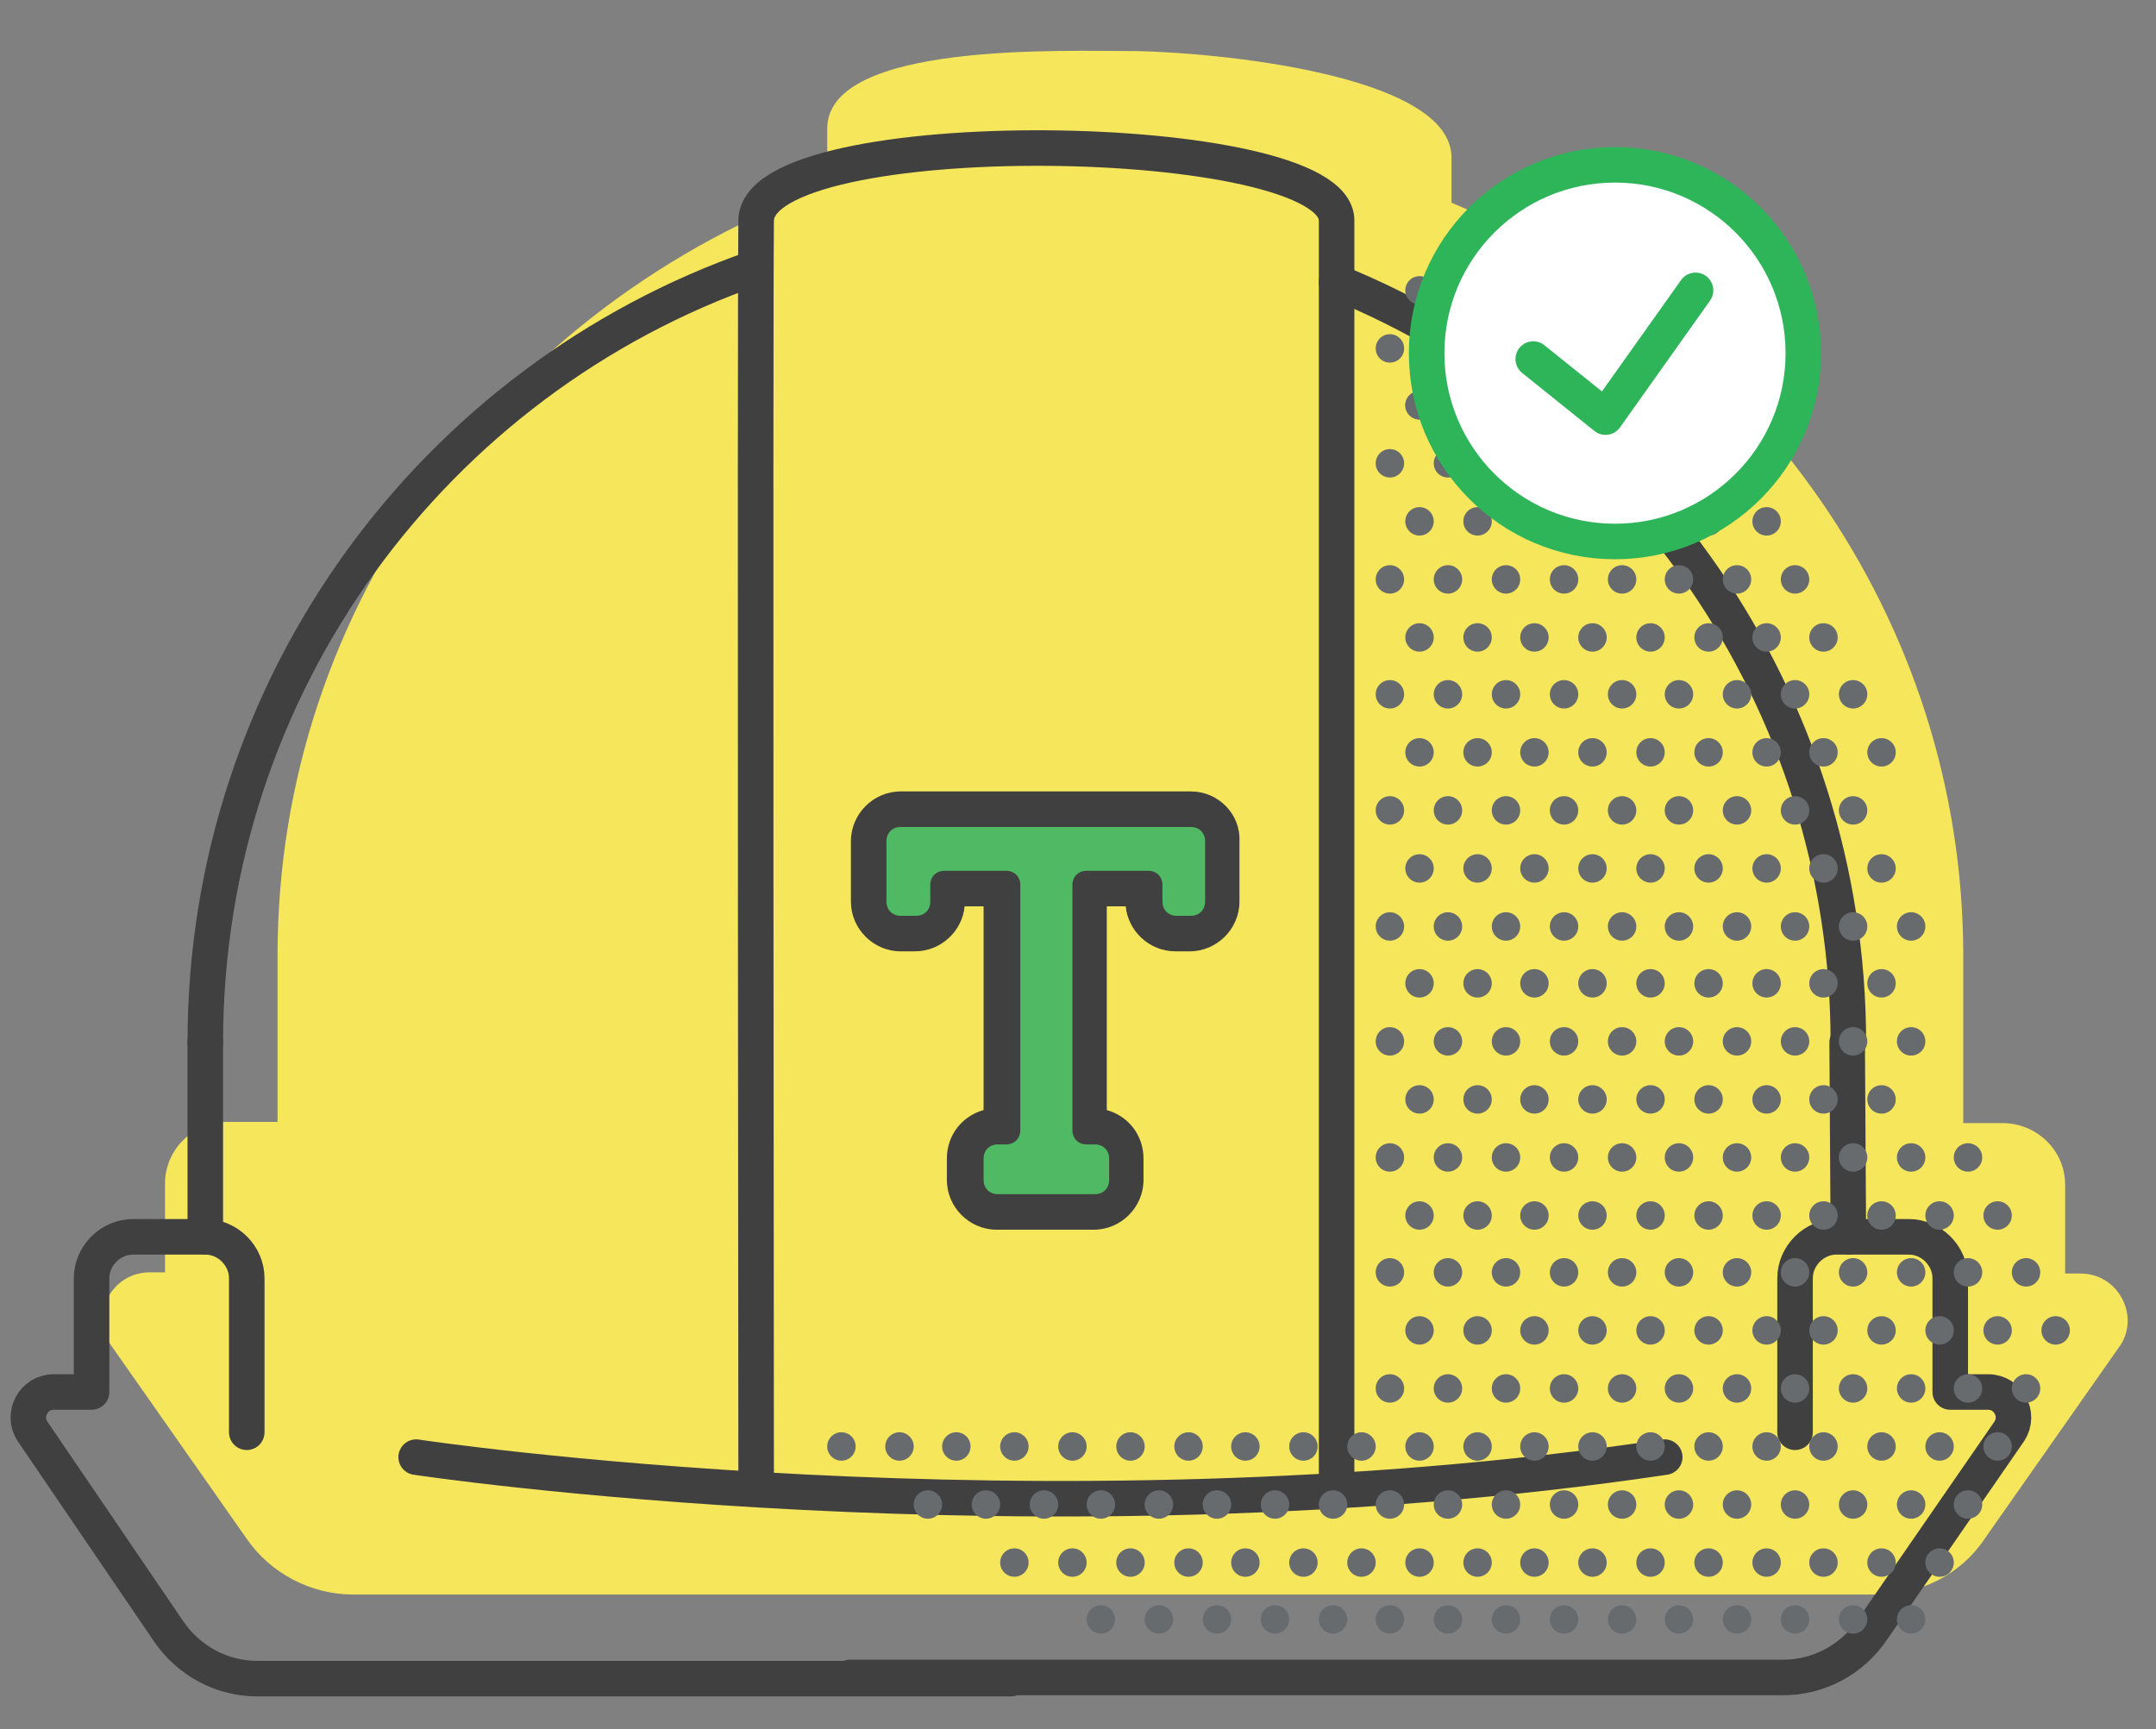 <svg xmlns="http://www.w3.org/2000/svg" width="182" height="146" viewBox="0 0 182 146"><rect x="0" y="0" width="182" height="146" fill="#808080" stroke="none"/><style type="text/css">.st0{fill:#f6e65c}.st1{fill:none;stroke:#404041;stroke-width:3;stroke-linecap:round;stroke-linejoin:round;stroke-miterlimit:10}.st2{fill:#686b6e}.st3{fill:#50b964}.st4{fill:#404041}.st5,.st6{fill:#fff;stroke:#2eb459;stroke-width:3;stroke-linecap:round;stroke-linejoin:round;stroke-miterlimit:10}.st6{fill:none}</style><g><title>background</title><rect id="canvas_background" width="184" height="148" x="-1" y="-1" fill="none"/></g><g><title>Layer 1</title><g id="svg_277"><g id="svg_1"><g id="svg_2"><g id="svg_3"><g id="svg_4"><path id="svg_5" d="m179.13,109.613c-0.7,-1.3 -2,-2.1 -3.5,-2.1l-1.3,0l0,-7.5c0,-2.9 -2.4,-5.2 -5.3,-5.2l-3.3,0l0,-13.9c0,-0.1 0,-0.1 0,-0.2c0,-28.5 -17.8,-53 -43.2,-63.6l0,-3.8c0,-7.1 -20.3,-8.9 -26.6,-9c-6.1,0 -26,-0.8 -26.1,6.5c0,0.6 0,3.9 0,5c-27.1,9.8 -46.4,35.1 -46.4,64.8l0,14.1l-4.2,0c-2.9,0 -5.3,2.3 -5.3,5.2l0,7.5l-1.3,0c-1.5,0 -2.8,0.8 -3.5,2.1c-0.7,1.3 -0.6,2.8 0.2,4l11.5,16.4c2,2.9 5.4,4.7 9,4.7l49.9,0l13.6,0l65.2,0c3.6,0 7,-1.7 9,-4.7l11.5,-16.4c0.7,-1.1 0.8,-2.6 0.1,-3.9z" class="st0"/></g></g><g id="svg_6"><path id="svg_7" d="m20.83,120.913l0,-13c0,-1.9 -1.6,-3.5 -3.5,-3.5l-6.1,0c-1.9,0 -3.5,1.6 -3.5,3.5l0,9.6l-3.2,0c-1.7,0 -2.7,1.9 -1.8,3.3l11.5,16.9c1.7,2.5 4.5,4 7.5,4l63.6,0" class="st1"/><path id="svg_8" d="m151.53,120.913l0,-13c0,-1.9 1.6,-3.5 3.5,-3.5l6.1,0c1.9,0 3.5,1.6 3.5,3.5l0,9.6l3.2,0c1.7,0 2.7,1.9 1.8,3.3l-11.6,16.8c-1.7,2.5 -4.5,4 -7.5,4l-78.8,0" class="st1"/><line id="svg_9" x1="17.33" x2="17.33" y1="88.013" y2="104.413" class="st1"/><line id="svg_10" x1="155.93" x2="156.03" y1="88.013" y2="104.413" class="st1"/><path id="svg_11" d="m112.83,23.813c25.3,10.3 43.2,35.2 43.2,64.2" class="st1"/><path id="svg_12" d="m17.33,88.013c0,-30.3 19.4,-56 46.4,-65.4" class="st1"/><path id="svg_13" d="m63.83,125.213c0,0 -0.1,-97.1 0,-106.6c0.1,-8.5 49,-7.8 49,0l0,106.6" class="st1"/><path id="svg_14" d="m35.13,123.013c0,0 52.3,7.9 105.4,0" class="st1"/></g><g id="svg_15"><g id="svg_16"><circle id="svg_17" cx="117.33" cy="97.713" r="1.2" class="st2"/><circle id="svg_18" cx="122.23" cy="97.713" r="1.2" class="st2"/><circle id="svg_19" cx="127.13" cy="97.713" r="1.2" class="st2"/><circle id="svg_20" cx="132.03" cy="97.713" r="1.2" class="st2"/><circle id="svg_21" cx="136.93" cy="97.713" r="1.2" class="st2"/><circle id="svg_22" cx="141.73" cy="97.713" r="1.2" class="st2"/><circle id="svg_23" cx="146.63" cy="97.713" r="1.2" class="st2"/><circle id="svg_24" cx="151.53" cy="97.713" r="1.2" class="st2"/><circle id="svg_25" cx="119.83" cy="102.613" r="1.2" class="st2"/><circle id="svg_26" cx="124.73" cy="102.613" r="1.2" class="st2"/><circle id="svg_27" cx="129.53" cy="102.613" r="1.2" class="st2"/><circle id="svg_28" cx="134.43" cy="102.613" r="1.2" class="st2"/><circle id="svg_29" cx="139.33" cy="102.613" r="1.2" class="st2"/><circle id="svg_30" cx="144.23" cy="102.613" r="1.2" class="st2"/><circle id="svg_31" cx="149.13" cy="102.613" r="1.2" class="st2"/><circle id="svg_32" cx="117.33" cy="107.413" r="1.2" class="st2"/><circle id="svg_33" cx="122.23" cy="107.413" r="1.2" class="st2"/><circle id="svg_34" cx="127.13" cy="107.413" r="1.2" class="st2"/><circle id="svg_35" cx="132.03" cy="107.413" r="1.2" class="st2"/><circle id="svg_36" cx="136.93" cy="107.413" r="1.2" class="st2"/><circle id="svg_37" cx="141.73" cy="107.413" r="1.2" class="st2"/><circle id="svg_38" cx="146.63" cy="107.413" r="1.2" class="st2"/><circle id="svg_39" cx="151.53" cy="107.413" r="1.2" class="st2"/><circle id="svg_40" cx="119.83" cy="112.313" r="1.2" class="st2"/><circle id="svg_41" cx="124.73" cy="112.313" r="1.2" class="st2"/><circle id="svg_42" cx="129.53" cy="112.313" r="1.2" class="st2"/><circle id="svg_43" cx="134.43" cy="112.313" r="1.2" class="st2"/><circle id="svg_44" cx="139.33" cy="112.313" r="1.2" class="st2"/><circle id="svg_45" cx="144.23" cy="112.313" r="1.2" class="st2"/><circle id="svg_46" cx="149.13" cy="112.313" r="1.2" class="st2"/><circle id="svg_47" cx="117.33" cy="117.213" r="1.2" class="st2"/><circle id="svg_48" cx="122.23" cy="117.213" r="1.2" class="st2"/><circle id="svg_49" cx="127.13" cy="117.213" r="1.2" class="st2"/><circle id="svg_50" cx="132.03" cy="117.213" r="1.2" class="st2"/><circle id="svg_51" cx="136.93" cy="117.213" r="1.2" class="st2"/><circle id="svg_52" cx="141.73" cy="117.213" r="1.2" class="st2"/><circle id="svg_53" cx="146.63" cy="117.213" r="1.2" class="st2"/><circle id="svg_54" cx="151.53" cy="117.213" r="1.2" class="st2"/><circle id="svg_55" cx="156.43" cy="97.713" r="1.2" class="st2"/><circle id="svg_56" cx="161.33" cy="97.713" r="1.2" class="st2"/><circle id="svg_57" cx="166.13" cy="97.713" r="1.2" class="st2"/><circle id="svg_58" cx="119.83" cy="92.813" r="1.2" class="st2"/><circle id="svg_59" cx="124.73" cy="92.813" r="1.2" class="st2"/><circle id="svg_60" cx="129.53" cy="92.813" r="1.2" class="st2"/><circle id="svg_61" cx="134.43" cy="92.813" r="1.2" class="st2"/><circle id="svg_62" cx="139.33" cy="92.813" r="1.2" class="st2"/><circle id="svg_63" cx="144.23" cy="92.813" r="1.2" class="st2"/><circle id="svg_64" cx="149.13" cy="92.813" r="1.2" class="st2"/><circle id="svg_65" cx="153.93" cy="92.813" r="1.2" class="st2"/><circle id="svg_66" cx="158.83" cy="92.813" r="1.2" class="st2"/><circle id="svg_67" cx="153.93" cy="102.613" r="1.2" class="st2"/><circle id="svg_68" cx="158.83" cy="102.613" r="1.2" class="st2"/><circle id="svg_69" cx="163.73" cy="102.613" r="1.2" class="st2"/><circle id="svg_70" cx="168.63" cy="102.613" r="1.2" class="st2"/><circle id="svg_71" cx="156.43" cy="107.413" r="1.2" class="st2"/><circle id="svg_72" cx="161.33" cy="107.413" r="1.2" class="st2"/><circle id="svg_73" cx="166.13" cy="107.413" r="1.2" class="st2"/><circle id="svg_74" cx="171.03" cy="107.413" r="1.2" class="st2"/><circle id="svg_75" cx="153.93" cy="112.313" r="1.2" class="st2"/><circle id="svg_76" cx="158.83" cy="112.313" r="1.2" class="st2"/><circle id="svg_77" cx="163.73" cy="112.313" r="1.2" class="st2"/><circle id="svg_78" cx="168.63" cy="112.313" r="1.2" class="st2"/><circle id="svg_79" cx="173.53" cy="112.313" r="1.2" class="st2"/><circle id="svg_80" cx="156.43" cy="117.213" r="1.2" class="st2"/><circle id="svg_81" cx="161.33" cy="117.213" r="1.2" class="st2"/><circle id="svg_82" cx="166.13" cy="117.213" r="1.2" class="st2"/><circle id="svg_83" cx="171.03" cy="117.213" r="1.2" class="st2"/><circle id="svg_84" cx="71.03" cy="122.113" r="1.2" class="st2"/><circle id="svg_85" cx="75.93" cy="122.113" r="1.2" class="st2"/><circle id="svg_86" cx="80.73" cy="122.113" r="1.2" class="st2"/><circle id="svg_87" cx="85.63" cy="122.113" r="1.2" class="st2"/><circle id="svg_88" cx="90.53" cy="122.113" r="1.2" class="st2"/><circle id="svg_89" cx="95.43" cy="122.113" r="1.2" class="st2"/><circle id="svg_90" cx="100.33" cy="122.113" r="1.2" class="st2"/><circle id="svg_91" cx="78.33" cy="127.013" r="1.2" class="st2"/><circle id="svg_92" cx="83.23" cy="127.013" r="1.2" class="st2"/><circle id="svg_93" cx="88.13" cy="127.013" r="1.2" class="st2"/><circle id="svg_94" cx="92.93" cy="127.013" r="1.2" class="st2"/><circle id="svg_95" cx="97.83" cy="127.013" r="1.2" class="st2"/><circle id="svg_96" cx="102.73" cy="127.013" r="1.2" class="st2"/><circle id="svg_97" cx="85.63" cy="131.913" r="1.2" class="st2"/><circle id="svg_98" cx="90.53" cy="131.913" r="1.2" class="st2"/><circle id="svg_99" cx="95.43" cy="131.913" r="1.2" class="st2"/><circle id="svg_100" cx="100.33" cy="131.913" r="1.2" class="st2"/><circle id="svg_101" cx="92.93" cy="136.713" r="1.2" class="st2"/><circle id="svg_102" cx="97.83" cy="136.713" r="1.2" class="st2"/><circle id="svg_103" cx="102.73" cy="136.713" r="1.2" class="st2"/><circle id="svg_104" cx="105.13" cy="122.113" r="1.2" class="st2"/><circle id="svg_105" cx="110.03" cy="122.113" r="1.2" class="st2"/><circle id="svg_106" cx="114.93" cy="122.113" r="1.2" class="st2"/><circle id="svg_107" cx="119.83" cy="122.113" r="1.2" class="st2"/><circle id="svg_108" cx="124.73" cy="122.113" r="1.2" class="st2"/><circle id="svg_109" cx="129.53" cy="122.113" r="1.2" class="st2"/><circle id="svg_110" cx="134.43" cy="122.113" r="1.2" class="st2"/><circle id="svg_111" cx="139.33" cy="122.113" r="1.2" class="st2"/><circle id="svg_112" cx="144.23" cy="122.113" r="1.2" class="st2"/><circle id="svg_113" cx="149.13" cy="122.113" r="1.2" class="st2"/><circle id="svg_114" cx="107.63" cy="127.013" r="1.2" class="st2"/><circle id="svg_115" cx="112.53" cy="127.013" r="1.2" class="st2"/><circle id="svg_116" cx="117.33" cy="127.013" r="1.2" class="st2"/><circle id="svg_117" cx="122.23" cy="127.013" r="1.2" class="st2"/><circle id="svg_118" cx="127.13" cy="127.013" r="1.2" class="st2"/><circle id="svg_119" cx="132.03" cy="127.013" r="1.2" class="st2"/><circle id="svg_120" cx="136.93" cy="127.013" r="1.2" class="st2"/><circle id="svg_121" cx="141.73" cy="127.013" r="1.2" class="st2"/><circle id="svg_122" cx="146.63" cy="127.013" r="1.2" class="st2"/><circle id="svg_123" cx="151.53" cy="127.013" r="1.2" class="st2"/><circle id="svg_124" cx="105.13" cy="131.913" r="1.2" class="st2"/><circle id="svg_125" cx="110.03" cy="131.913" r="1.2" class="st2"/><circle id="svg_126" cx="114.93" cy="131.913" r="1.2" class="st2"/><circle id="svg_127" cx="119.83" cy="131.913" r="1.2" class="st2"/><circle id="svg_128" cx="124.73" cy="131.913" r="1.2" class="st2"/><circle id="svg_129" cx="129.53" cy="131.913" r="1.2" class="st2"/><circle id="svg_130" cx="134.43" cy="131.913" r="1.2" class="st2"/><circle id="svg_131" cx="139.33" cy="131.913" r="1.2" class="st2"/><circle id="svg_132" cx="144.23" cy="131.913" r="1.2" class="st2"/><circle id="svg_133" cx="149.13" cy="131.913" r="1.2" class="st2"/><circle id="svg_134" cx="107.63" cy="136.713" r="1.2" class="st2"/><circle id="svg_135" cx="112.53" cy="136.713" r="1.2" class="st2"/><circle id="svg_136" cx="117.33" cy="136.713" r="1.2" class="st2"/><circle id="svg_137" cx="122.23" cy="136.713" r="1.2" class="st2"/><circle id="svg_138" cx="127.13" cy="136.713" r="1.2" class="st2"/><circle id="svg_139" cx="132.03" cy="136.713" r="1.2" class="st2"/><circle id="svg_140" cx="136.93" cy="136.713" r="1.2" class="st2"/><circle id="svg_141" cx="141.73" cy="136.713" r="1.2" class="st2"/><circle id="svg_142" cx="146.63" cy="136.713" r="1.2" class="st2"/><circle id="svg_143" cx="151.53" cy="136.713" r="1.2" class="st2"/><circle id="svg_144" cx="153.93" cy="122.113" r="1.2" class="st2"/><circle id="svg_145" cx="158.83" cy="122.113" r="1.2" class="st2"/><circle id="svg_146" cx="163.73" cy="122.113" r="1.2" class="st2"/><circle id="svg_147" cx="168.63" cy="122.113" r="1.2" class="st2"/><circle id="svg_148" cx="156.43" cy="127.013" r="1.2" class="st2"/><circle id="svg_149" cx="161.33" cy="127.013" r="1.2" class="st2"/><circle id="svg_150" cx="166.13" cy="127.013" r="1.2" class="st2"/><circle id="svg_151" cx="153.93" cy="131.913" r="1.2" class="st2"/><circle id="svg_152" cx="158.83" cy="131.913" r="1.2" class="st2"/><circle id="svg_153" cx="163.73" cy="131.913" r="1.2" class="st2"/><circle id="svg_154" cx="156.43" cy="136.713" r="1.2" class="st2"/><circle id="svg_155" cx="161.33" cy="136.713" r="1.2" class="st2"/><g id="svg_156"><g id="svg_157"><circle id="svg_158" cx="117.33" cy="39.113" r="1.2" class="st2"/><circle id="svg_159" cx="122.23" cy="39.113" r="1.2" class="st2"/><circle id="svg_160" cx="127.13" cy="39.113" r="1.2" class="st2"/><circle id="svg_161" cx="132.03" cy="39.113" r="1.2" class="st2"/><circle id="svg_162" cx="136.93" cy="39.113" r="1.2" class="st2"/><circle id="svg_163" cx="141.73" cy="39.113" r="1.2" class="st2"/><circle id="svg_164" cx="146.63" cy="39.113" r="1.2" class="st2"/><circle id="svg_165" cx="119.83" cy="44.013" r="1.2" class="st2"/><circle id="svg_166" cx="124.73" cy="44.013" r="1.2" class="st2"/><circle id="svg_167" cx="129.53" cy="44.013" r="1.2" class="st2"/><circle id="svg_168" cx="134.43" cy="44.013" r="1.2" class="st2"/><circle id="svg_169" cx="139.33" cy="44.013" r="1.2" class="st2"/><circle id="svg_170" cx="144.23" cy="44.013" r="1.2" class="st2"/><circle id="svg_171" cx="149.13" cy="44.013" r="1.2" class="st2"/><circle id="svg_172" cx="117.33" cy="48.913" r="1.2" class="st2"/><circle id="svg_173" cx="122.23" cy="48.913" r="1.2" class="st2"/><circle id="svg_174" cx="127.13" cy="48.913" r="1.2" class="st2"/><circle id="svg_175" cx="132.03" cy="48.913" r="1.2" class="st2"/><circle id="svg_176" cx="136.93" cy="48.913" r="1.2" class="st2"/><circle id="svg_177" cx="141.73" cy="48.913" r="1.2" class="st2"/><circle id="svg_178" cx="146.63" cy="48.913" r="1.2" class="st2"/><circle id="svg_179" cx="151.53" cy="48.913" r="1.2" class="st2"/><circle id="svg_180" cx="119.83" cy="53.813" r="1.2" class="st2"/><circle id="svg_181" cx="124.73" cy="53.813" r="1.2" class="st2"/><circle id="svg_182" cx="129.53" cy="53.813" r="1.2" class="st2"/><circle id="svg_183" cx="134.43" cy="53.813" r="1.2" class="st2"/><circle id="svg_184" cx="139.33" cy="53.813" r="1.2" class="st2"/><circle id="svg_185" cx="144.23" cy="53.813" r="1.2" class="st2"/><circle id="svg_186" cx="149.13" cy="53.813" r="1.2" class="st2"/><circle id="svg_187" cx="117.33" cy="58.613" r="1.2" class="st2"/><circle id="svg_188" cx="122.23" cy="58.613" r="1.2" class="st2"/><circle id="svg_189" cx="127.13" cy="58.613" r="1.2" class="st2"/><circle id="svg_190" cx="132.03" cy="58.613" r="1.2" class="st2"/><circle id="svg_191" cx="136.93" cy="58.613" r="1.2" class="st2"/><circle id="svg_192" cx="141.73" cy="58.613" r="1.2" class="st2"/><circle id="svg_193" cx="146.63" cy="58.613" r="1.2" class="st2"/><circle id="svg_194" cx="151.53" cy="58.613" r="1.2" class="st2"/><circle id="svg_195" cx="119.83" cy="34.213" r="1.2" class="st2"/><circle id="svg_196" cx="124.73" cy="34.213" r="1.2" class="st2"/><circle id="svg_197" cx="129.53" cy="34.213" r="1.2" class="st2"/><circle id="svg_198" cx="134.43" cy="34.213" r="1.2" class="st2"/><circle id="svg_199" cx="139.33" cy="34.213" r="1.2" class="st2"/><circle id="svg_200" cx="117.33" cy="29.413" r="1.2" class="st2"/><circle id="svg_201" cx="122.23" cy="29.413" r="1.2" class="st2"/><circle id="svg_202" cx="127.13" cy="29.413" r="1.2" class="st2"/><circle id="svg_203" cx="132.03" cy="29.413" r="1.2" class="st2"/><circle id="svg_204" cx="136.93" cy="29.413" r="1.2" class="st2"/><circle id="svg_205" cx="119.83" cy="34.213" r="1.2" class="st2"/><circle id="svg_206" cx="124.73" cy="34.213" r="1.2" class="st2"/><circle id="svg_207" cx="129.53" cy="34.213" r="1.2" class="st2"/><circle id="svg_208" cx="134.43" cy="34.213" r="1.2" class="st2"/><circle id="svg_209" cx="139.33" cy="34.213" r="1.2" class="st2"/><circle id="svg_210" cx="119.83" cy="24.513" r="1.2" class="st2"/><circle id="svg_211" cx="124.73" cy="24.513" r="1.2" class="st2"/><circle id="svg_212" cx="129.53" cy="24.513" r="1.2" class="st2"/><circle id="svg_213" cx="153.93" cy="53.813" r="1.2" class="st2"/><circle id="svg_214" cx="156.43" cy="58.613" r="1.2" class="st2"/><circle id="svg_215" cx="119.83" cy="63.513" r="1.2" class="st2"/><circle id="svg_216" cx="124.73" cy="63.513" r="1.2" class="st2"/><circle id="svg_217" cx="129.53" cy="63.513" r="1.2" class="st2"/><circle id="svg_218" cx="134.43" cy="63.513" r="1.2" class="st2"/><circle id="svg_219" cx="139.33" cy="63.513" r="1.2" class="st2"/><circle id="svg_220" cx="144.23" cy="63.513" r="1.2" class="st2"/><circle id="svg_221" cx="149.13" cy="63.513" r="1.2" class="st2"/><circle id="svg_222" cx="117.33" cy="68.413" r="1.2" class="st2"/><circle id="svg_223" cx="122.23" cy="68.413" r="1.2" class="st2"/><circle id="svg_224" cx="127.13" cy="68.413" r="1.2" class="st2"/><circle id="svg_225" cx="132.03" cy="68.413" r="1.2" class="st2"/><circle id="svg_226" cx="136.93" cy="68.413" r="1.2" class="st2"/><circle id="svg_227" cx="141.73" cy="68.413" r="1.2" class="st2"/><circle id="svg_228" cx="146.63" cy="68.413" r="1.2" class="st2"/><circle id="svg_229" cx="151.53" cy="68.413" r="1.2" class="st2"/><circle id="svg_230" cx="119.83" cy="73.313" r="1.2" class="st2"/><circle id="svg_231" cx="124.73" cy="73.313" r="1.2" class="st2"/><circle id="svg_232" cx="129.53" cy="73.313" r="1.2" class="st2"/><circle id="svg_233" cx="134.43" cy="73.313" r="1.2" class="st2"/><circle id="svg_234" cx="139.33" cy="73.313" r="1.2" class="st2"/><circle id="svg_235" cx="144.23" cy="73.313" r="1.2" class="st2"/><circle id="svg_236" cx="149.13" cy="73.313" r="1.2" class="st2"/><circle id="svg_237" cx="117.33" cy="78.213" r="1.2" class="st2"/><circle id="svg_238" cx="122.23" cy="78.213" r="1.2" class="st2"/><circle id="svg_239" cx="127.13" cy="78.213" r="1.2" class="st2"/><circle id="svg_240" cx="132.03" cy="78.213" r="1.2" class="st2"/><circle id="svg_241" cx="136.93" cy="78.213" r="1.2" class="st2"/><circle id="svg_242" cx="141.73" cy="78.213" r="1.2" class="st2"/><circle id="svg_243" cx="146.63" cy="78.213" r="1.2" class="st2"/><circle id="svg_244" cx="151.53" cy="78.213" r="1.2" class="st2"/><circle id="svg_245" cx="119.83" cy="83.013" r="1.2" class="st2"/><circle id="svg_246" cx="124.73" cy="83.013" r="1.2" class="st2"/><circle id="svg_247" cx="129.53" cy="83.013" r="1.2" class="st2"/><circle id="svg_248" cx="134.43" cy="83.013" r="1.2" class="st2"/><circle id="svg_249" cx="139.33" cy="83.013" r="1.2" class="st2"/><circle id="svg_250" cx="144.23" cy="83.013" r="1.2" class="st2"/><circle id="svg_251" cx="149.13" cy="83.013" r="1.2" class="st2"/><circle id="svg_252" cx="117.33" cy="87.913" r="1.2" class="st2"/><circle id="svg_253" cx="122.23" cy="87.913" r="1.2" class="st2"/><circle id="svg_254" cx="127.13" cy="87.913" r="1.2" class="st2"/><circle id="svg_255" cx="132.03" cy="87.913" r="1.2" class="st2"/><circle id="svg_256" cx="136.93" cy="87.913" r="1.2" class="st2"/><circle id="svg_257" cx="141.73" cy="87.913" r="1.2" class="st2"/><circle id="svg_258" cx="146.63" cy="87.913" r="1.2" class="st2"/><circle id="svg_259" cx="151.53" cy="87.913" r="1.2" class="st2"/><circle id="svg_260" cx="153.93" cy="63.513" r="1.2" class="st2"/><circle id="svg_261" cx="158.83" cy="63.513" r="1.2" class="st2"/><circle id="svg_262" cx="156.43" cy="68.413" r="1.2" class="st2"/><circle id="svg_263" cx="153.93" cy="73.313" r="1.2" class="st2"/><circle id="svg_264" cx="158.83" cy="73.313" r="1.2" class="st2"/><circle id="svg_265" cx="156.43" cy="78.213" r="1.2" class="st2"/><circle id="svg_266" cx="161.33" cy="78.213" r="1.2" class="st2"/><circle id="svg_267" cx="153.93" cy="83.013" r="1.2" class="st2"/><circle id="svg_268" cx="158.83" cy="83.013" r="1.2" class="st2"/><circle id="svg_269" cx="156.43" cy="87.913" r="1.2" class="st2"/><circle id="svg_270" cx="161.33" cy="87.913" r="1.2" class="st2"/></g></g></g></g></g><g id="svg_271"><path id="svg_272" d="m84.23,102.413c-1.5,0 -2.7,-1.2 -2.7,-2.7l0,-1.9c0,-1.5 1.2,-2.7 2.7,-2.7l0.4,0l0,-20.1l-4.6,0l0,1.1c0,1.5 -1.2,2.7 -2.7,2.7l-1.3,0c-1.5,0 -2.7,-1.2 -2.7,-2.7l0,-5.1c0,-1.5 1.2,-2.7 2.7,-2.7l24.5,0c1.5,0 2.7,1.2 2.7,2.7l0,5.1c0,1.5 -1.2,2.7 -2.7,2.7l-1.2,0c-1.5,0 -2.7,-1.2 -2.7,-2.7l0,-1.1l-4.6,0l0,20.1l0.4,0c1.5,0 2.7,1.2 2.7,2.7l0,1.8c0,1.5 -1.2,2.7 -2.7,2.7l-8.2,0l0,0.1z" class="st3"/><path id="svg_273" d="m100.53,69.813c0.7,0 1.2,0.5 1.2,1.2l0,5.1c0,0.7 -0.5,1.2 -1.2,1.2l-1.2,0c-0.7,0 -1.2,-0.5 -1.2,-1.2l0,-1.4c0,-0.7 -0.5,-1.2 -1.2,-1.2l-5.2,0c-0.7,0 -1.2,0.5 -1.2,1.2l0,20.7c0,0.7 0.5,1.2 1.2,1.2l0.7,0c0.7,0 1.2,0.5 1.2,1.2l0,1.8c0,0.7 -0.5,1.2 -1.2,1.2l-8.2,0c-0.7,0 -1.2,-0.5 -1.2,-1.2l0,-1.8c0,-0.7 0.5,-1.2 1.2,-1.2l0.7,0c0.7,0 1.2,-0.5 1.2,-1.2l0,-20.7c0,-0.7 -0.5,-1.2 -1.2,-1.2l-5.2,0c-0.7,0 -1.2,0.5 -1.2,1.2l0,1.4c0,0.7 -0.5,1.2 -1.2,1.2l-1.3,0c-0.7,0 -1.2,-0.5 -1.2,-1.2l0,-5.1c0,-0.7 0.5,-1.2 1.2,-1.2l13.2,0c0.7,0 1.8,0 2.4,0l4.9,0c0.7,0 1.8,0 2.4,0l1.6,0m0,-3l-1.6,0l-2.4,0l-4.9,0l-2.4,0l-13.2,0c-2.3,0 -4.2,1.9 -4.2,4.2l0,5.1c0,2.3 1.9,4.2 4.2,4.2l1.2,0c2.2,0 4,-1.7 4.2,-3.8l1.6,0l0,17.2c-1.8,0.5 -3.1,2.1 -3.1,4.1l0,1.8c0,2.3 1.9,4.2 4.2,4.2l8.2,0c2.3,0 4.2,-1.9 4.2,-4.2l0,-1.8c0,-2 -1.3,-3.6 -3.1,-4.1l0,-17.2l1.6,0c0.2,2.1 2,3.8 4.2,3.8l1.2,0c2.3,0 4.2,-1.9 4.2,-4.2l0,-5.1c0.1,-2.3 -1.8,-4.2 -4.1,-4.2l0,0z" class="st4"/></g></g><g id="svg_274"><circle id="svg_275" cx="136.33" cy="29.813" r="15.9" class="st5"/><polyline id="svg_276" points="129.43 30.313 135.53 35.213 143.13 24.513" class="st6"/></g></g></g></svg>